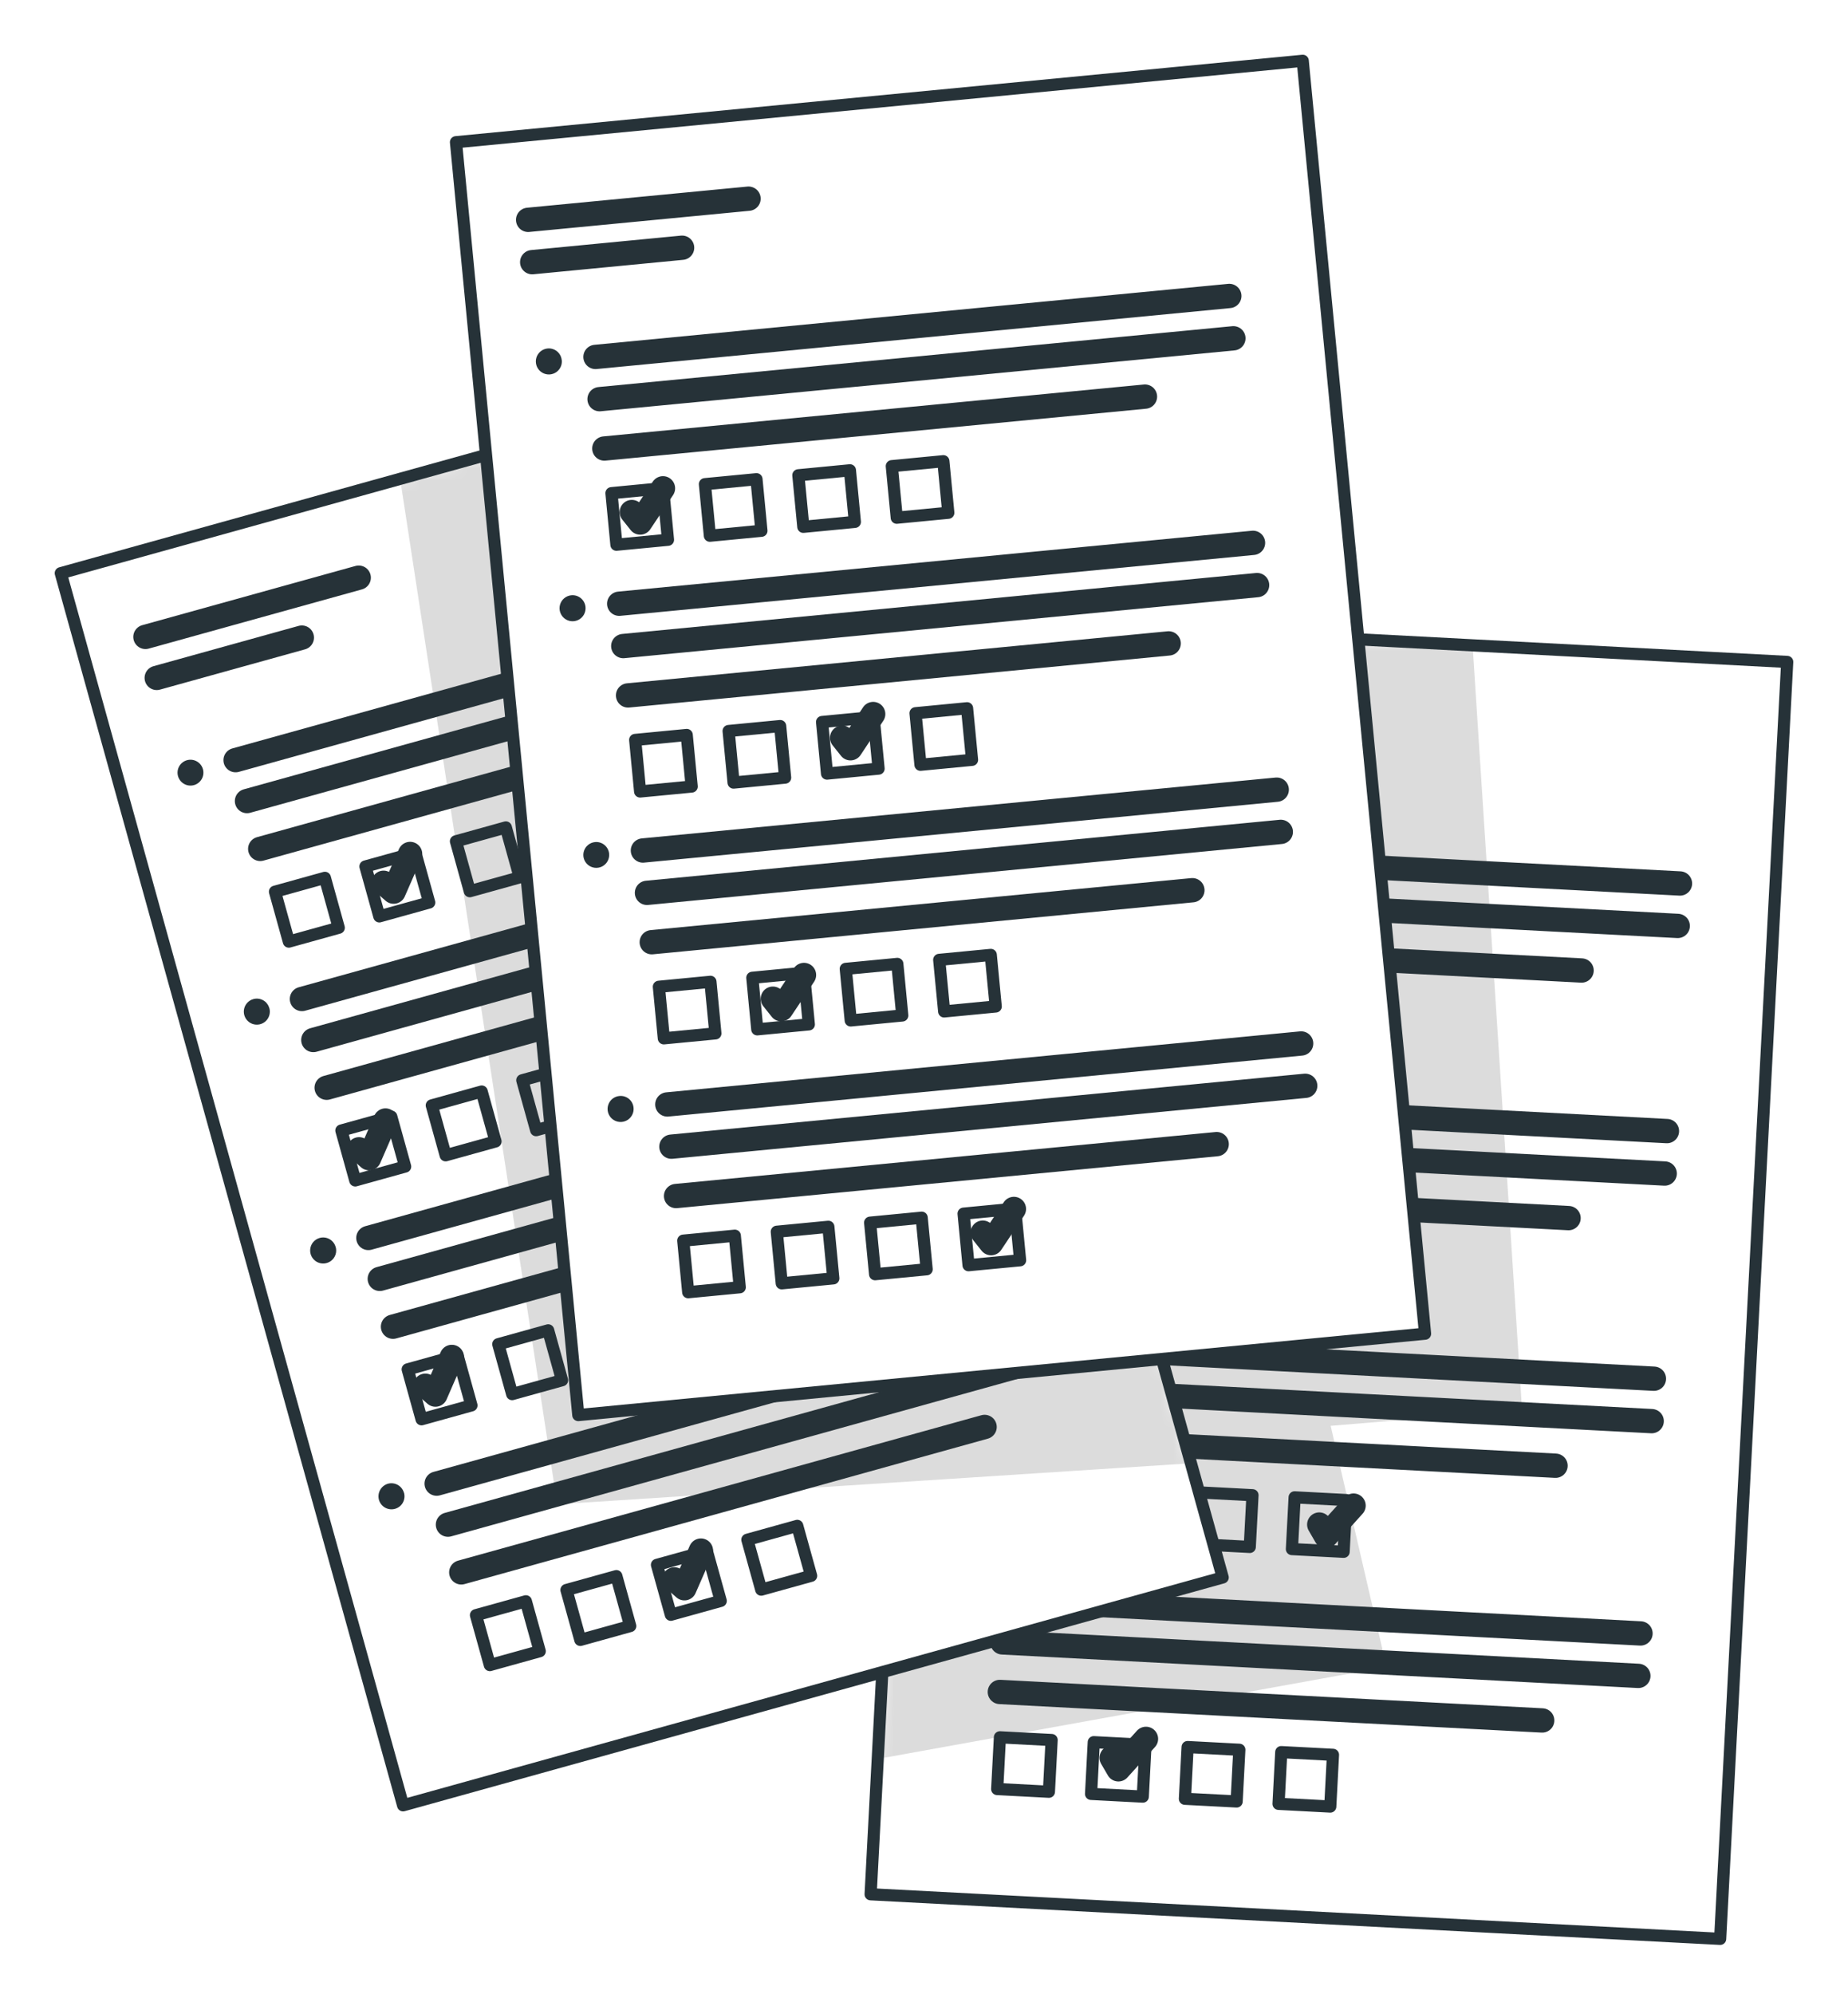 <svg width="152" height="164" viewBox="0 0 152 164" fill="none" xmlns="http://www.w3.org/2000/svg">
<g filter="url(#filter0_d_344_255)">
<path d="M147 50.434L141.485 155.443L71.61 151.777L72.196 140.646L77.126 46.76L121.123 49.07L147 50.434Z" fill="white"/>
<mask id="mask0_344_255" style="mask-type:luminance" maskUnits="userSpaceOnUse" x="71" y="46" width="76" height="110">
<path d="M147 50.434L141.485 155.443L71.61 151.777L72.196 140.646L77.126 46.76L121.123 49.07L147 50.434Z" fill="white"/>
</mask>
<g mask="url(#mask0_344_255)">
<path opacity="0.2" d="M125.19 111.956L109.448 113.253L114.042 133.08L72.196 140.646L77.126 46.76L121.123 49.07L125.19 111.956Z" fill="black" fill-opacity="0.7"/>
</g>
<path d="M147 50.434L141.485 155.443L71.61 151.777L72.196 140.646L77.126 46.76L121.123 49.07L147 50.434Z" stroke="#263238" stroke-linecap="round" stroke-linejoin="round"/>
<path d="M82.055 53.941L100.241 54.895" stroke="#263238" stroke-width="2" stroke-linecap="round" stroke-linejoin="round"/>
<path d="M81.871 57.431L94.241 58.084" stroke="#263238" stroke-width="2" stroke-linecap="round" stroke-linejoin="round"/>
<path d="M85.871 65.909L138.179 68.654" stroke="#263238" stroke-width="2" stroke-linecap="round" stroke-linejoin="round"/>
<path d="M85.687 69.399L137.995 72.144" stroke="#263238" stroke-width="2" stroke-linecap="round" stroke-linejoin="round"/>
<path d="M85.478 73.475L130.086 75.81" stroke="#263238" stroke-width="2" stroke-linecap="round" stroke-linejoin="round"/>
<path d="M85.496 77.193L85.273 81.447L89.527 81.67L89.75 77.416L85.496 77.193Z" stroke="#263238" stroke-linecap="round" stroke-linejoin="round"/>
<path d="M93.207 77.601L92.984 81.855L97.237 82.079L97.461 77.825L93.207 77.601Z" stroke="#263238" stroke-linecap="round" stroke-linejoin="round"/>
<path d="M100.909 78.01L100.685 82.264L104.939 82.487L105.163 78.233L100.909 78.01Z" stroke="#263238" stroke-linecap="round" stroke-linejoin="round"/>
<path d="M108.619 78.418L108.396 82.672L112.65 82.896L112.873 78.642L108.619 78.418Z" stroke="#263238" stroke-linecap="round" stroke-linejoin="round"/>
<path d="M83.085 65.758C83.079 65.897 83.046 66.033 82.989 66.159C82.93 66.285 82.848 66.398 82.746 66.492C82.644 66.586 82.525 66.659 82.395 66.707C82.265 66.755 82.127 66.777 81.988 66.771C81.706 66.757 81.442 66.631 81.253 66.421C81.063 66.212 80.965 65.936 80.98 65.654C80.994 65.372 81.12 65.107 81.329 64.918C81.539 64.729 81.815 64.631 82.097 64.645C82.236 64.652 82.371 64.685 82.497 64.744C82.622 64.803 82.735 64.887 82.828 64.989C82.922 65.092 82.994 65.212 83.041 65.342C83.087 65.473 83.108 65.612 83.101 65.75L83.085 65.758Z" fill="#263238"/>
<path d="M84.8 86.271L137.108 89.016" stroke="#263238" stroke-width="2" stroke-linecap="round" stroke-linejoin="round"/>
<path d="M84.616 89.761L136.923 92.506" stroke="#263238" stroke-width="2" stroke-linecap="round" stroke-linejoin="round"/>
<path d="M84.407 93.837L129.015 96.172" stroke="#263238" stroke-width="2" stroke-linecap="round" stroke-linejoin="round"/>
<path d="M84.416 97.568L84.192 101.822L88.446 102.046L88.67 97.792L84.416 97.568Z" stroke="#263238" stroke-linecap="round" stroke-linejoin="round"/>
<path d="M92.135 97.968L91.911 102.222L96.165 102.446L96.389 98.192L92.135 97.968Z" stroke="#263238" stroke-linecap="round" stroke-linejoin="round"/>
<path d="M99.837 98.368L99.613 102.622L103.867 102.846L104.091 98.592L99.837 98.368Z" stroke="#263238" stroke-linecap="round" stroke-linejoin="round"/>
<path d="M107.539 98.777L107.315 103.031L111.569 103.254L111.793 99L107.539 98.777Z" stroke="#263238" stroke-linecap="round" stroke-linejoin="round"/>
<path d="M82.022 86.121C82.015 86.26 81.981 86.397 81.922 86.524C81.862 86.65 81.778 86.764 81.675 86.858C81.572 86.952 81.451 87.025 81.319 87.072C81.188 87.119 81.048 87.14 80.909 87.133C80.697 87.123 80.493 87.05 80.323 86.924C80.153 86.799 80.023 86.625 79.952 86.426C79.88 86.227 79.869 86.01 79.92 85.805C79.971 85.599 80.082 85.414 80.239 85.271C80.395 85.129 80.591 85.035 80.8 85.004C81.009 84.972 81.223 85.004 81.415 85.094C81.607 85.183 81.767 85.328 81.877 85.51C81.986 85.691 82.04 85.901 82.03 86.112L82.022 86.121Z" fill="#263238"/>
<path d="M83.737 106.633L136.036 109.379" stroke="#263238" stroke-width="2" stroke-linecap="round" stroke-linejoin="round"/>
<path d="M83.553 110.123L135.852 112.868" stroke="#263238" stroke-width="2" stroke-linecap="round" stroke-linejoin="round"/>
<path d="M83.336 114.191L127.943 116.534" stroke="#263238" stroke-width="2" stroke-linecap="round" stroke-linejoin="round"/>
<path d="M83.353 117.918L83.129 122.172L87.383 122.396L87.607 118.142L83.353 117.918Z" stroke="#263238" stroke-linecap="round" stroke-linejoin="round"/>
<path d="M91.966 118.301L91.753 122.564L96.016 122.777L96.229 118.514L91.966 118.301Z" stroke="#263238" stroke-width="1.001" stroke-linecap="round" stroke-linejoin="round"/>
<path d="M98.765 118.736L98.541 122.99L102.795 123.213L103.019 118.959L98.765 118.736Z" stroke="#263238" stroke-linecap="round" stroke-linejoin="round"/>
<path d="M106.484 119.135L106.261 123.389L110.515 123.613L110.738 119.359L106.484 119.135Z" stroke="#263238" stroke-linecap="round" stroke-linejoin="round"/>
<path d="M80.95 106.483C80.944 106.622 80.91 106.759 80.85 106.886C80.791 107.012 80.707 107.126 80.604 107.22C80.5 107.314 80.379 107.387 80.248 107.434C80.116 107.481 79.977 107.502 79.837 107.496C79.553 107.496 79.281 107.383 79.08 107.182C78.879 106.981 78.766 106.708 78.766 106.424C78.766 106.14 78.879 105.868 79.08 105.667C79.281 105.466 79.553 105.353 79.837 105.353H79.988C80.127 105.359 80.264 105.393 80.391 105.453C80.517 105.512 80.631 105.596 80.725 105.7C80.819 105.803 80.892 105.924 80.939 106.055C80.986 106.187 81.007 106.327 81.001 106.466L80.95 106.483Z" fill="#263238"/>
<path d="M82.632 127.573L134.932 130.327" stroke="#263238" stroke-width="2" stroke-linecap="round" stroke-linejoin="round"/>
<path d="M82.448 131.063L134.756 133.817" stroke="#263238" stroke-width="2" stroke-linecap="round" stroke-linejoin="round"/>
<path d="M82.239 135.139L126.847 137.482" stroke="#263238" stroke-width="2" stroke-linecap="round" stroke-linejoin="round"/>
<path d="M82.244 138.868L82.02 143.122L86.274 143.346L86.498 139.092L82.244 138.868Z" stroke="#263238" stroke-linecap="round" stroke-linejoin="round"/>
<path d="M89.964 139.268L89.741 143.522L93.995 143.746L94.218 139.492L89.964 139.268Z" stroke="#263238" stroke-linecap="round" stroke-linejoin="round"/>
<path d="M97.683 139.669L97.46 143.923L101.714 144.146L101.937 139.892L97.683 139.669Z" stroke="#263238" stroke-linecap="round" stroke-linejoin="round"/>
<path d="M105.385 140.086L105.162 144.34L109.416 144.563L109.639 140.309L105.385 140.086Z" stroke="#263238" stroke-linecap="round" stroke-linejoin="round"/>
<path d="M79.846 127.431C79.834 127.641 79.76 127.842 79.634 128.01C79.507 128.178 79.334 128.304 79.136 128.374C78.938 128.443 78.723 128.452 78.52 128.4C78.316 128.348 78.133 128.236 77.993 128.08C77.853 127.923 77.762 127.729 77.732 127.521C77.703 127.313 77.735 127.101 77.826 126.911C77.917 126.722 78.062 126.564 78.243 126.456C78.423 126.349 78.632 126.298 78.841 126.309C78.981 126.317 79.118 126.352 79.244 126.412C79.37 126.473 79.483 126.558 79.576 126.662C79.67 126.766 79.741 126.887 79.788 127.019C79.834 127.151 79.854 127.291 79.846 127.431Z" fill="#263238"/>
<path d="M86.943 78.965L87.495 79.919L89.763 77.417" stroke="#263238" stroke-width="2" stroke-linecap="round" stroke-linejoin="round"/>
<path d="M101.304 99.879L101.857 100.834L104.125 98.331" stroke="#263238" stroke-width="2" stroke-linecap="round" stroke-linejoin="round"/>
<path d="M108.51 121.372L109.062 122.326L111.331 119.815" stroke="#263238" stroke-width="2" stroke-linecap="round" stroke-linejoin="round"/>
<path d="M91.437 140.554L91.989 141.5L94.257 138.997" stroke="#263238" stroke-width="2" stroke-linecap="round" stroke-linejoin="round"/>
<path d="M100.568 125.724L33.154 144.462L5 43.136L32.911 35.378L72.414 24.406L97.957 116.333L100.568 125.724Z" fill="white"/>
<mask id="mask1_344_255" style="mask-type:luminance" maskUnits="userSpaceOnUse" x="5" y="24" width="96" height="121">
<path d="M100.568 125.724L33.154 144.462L5 43.136L32.911 35.378L72.414 24.406L97.957 116.333L100.568 125.724Z" fill="white"/>
</mask>
<g mask="url(#mask1_344_255)">
<path opacity="0.2" d="M97.957 116.333L45.833 119.706L32.911 35.378L72.414 24.406L97.957 116.333Z" fill="black" fill-opacity="0.7"/>
</g>
<path d="M100.568 125.724L33.154 144.462L5 43.136L32.911 35.378L72.414 24.406L97.957 116.333L100.568 125.724Z" stroke="#263238" stroke-linecap="round" stroke-linejoin="round"/>
<path d="M11.963 48.376L29.505 43.505" stroke="#263238" stroke-width="2" stroke-linecap="round" stroke-linejoin="round"/>
<path d="M12.892 51.748L24.826 48.434" stroke="#263238" stroke-width="2" stroke-linecap="round" stroke-linejoin="round"/>
<path d="M19.378 58.511L69.844 44.492" stroke="#263238" stroke-width="2" stroke-linecap="round" stroke-linejoin="round"/>
<path d="M20.316 61.875L70.782 47.857" stroke="#263238" stroke-width="2" stroke-linecap="round" stroke-linejoin="round"/>
<path d="M21.404 65.809L64.446 53.849" stroke="#263238" stroke-width="2" stroke-linecap="round" stroke-linejoin="round"/>
<path d="M26.722 68.189L22.618 69.33L23.758 73.434L27.863 72.294L26.722 68.189Z" stroke="#263238" stroke-linecap="round" stroke-linejoin="round"/>
<path d="M34.164 66.114L30.059 67.255L31.2 71.359L35.304 70.218L34.164 66.114Z" stroke="#263238" stroke-linecap="round" stroke-linejoin="round"/>
<path d="M41.607 64.044L37.503 65.185L38.643 69.289L42.748 68.149L41.607 64.044Z" stroke="#263238" stroke-linecap="round" stroke-linejoin="round"/>
<path d="M49.037 61.981L44.932 63.122L46.073 67.227L50.177 66.086L49.037 61.981Z" stroke="#263238" stroke-linecap="round" stroke-linejoin="round"/>
<path d="M16.692 59.255C16.767 59.527 16.732 59.818 16.593 60.064C16.454 60.309 16.223 60.49 15.951 60.565C15.679 60.641 15.389 60.605 15.143 60.466C14.897 60.327 14.717 60.096 14.641 59.825C14.566 59.553 14.601 59.262 14.74 59.016C14.879 58.771 15.11 58.59 15.382 58.515C15.654 58.439 15.945 58.475 16.19 58.614C16.436 58.753 16.616 58.984 16.692 59.255Z" fill="#263238"/>
<path d="M24.835 78.153L75.301 64.135" stroke="#263238" stroke-width="2" stroke-linecap="round" stroke-linejoin="round"/>
<path d="M25.772 81.526L76.239 67.499" stroke="#263238" stroke-width="2" stroke-linecap="round" stroke-linejoin="round"/>
<path d="M26.869 85.451L69.903 73.492" stroke="#263238" stroke-width="2" stroke-linecap="round" stroke-linejoin="round"/>
<path d="M32.184 87.828L28.079 88.968L29.22 93.072L33.324 91.932L32.184 87.828Z" stroke="#263238" stroke-linecap="round" stroke-linejoin="round"/>
<path d="M39.619 85.762L35.515 86.903L36.655 91.007L40.76 89.867L39.619 85.762Z" stroke="#263238" stroke-linecap="round" stroke-linejoin="round"/>
<path d="M47.063 83.695L42.959 84.836L44.099 88.94L48.203 87.8L47.063 83.695Z" stroke="#263238" stroke-linecap="round" stroke-linejoin="round"/>
<path d="M54.512 81.618L50.408 82.758L51.548 86.863L55.653 85.722L54.512 81.618Z" stroke="#263238" stroke-linecap="round" stroke-linejoin="round"/>
<path d="M22.157 78.906C22.213 79.11 22.208 79.327 22.142 79.528C22.076 79.729 21.952 79.906 21.785 80.036C21.618 80.167 21.417 80.245 21.205 80.261C20.994 80.277 20.783 80.23 20.599 80.126C20.414 80.022 20.265 79.866 20.169 79.677C20.073 79.488 20.036 79.275 20.061 79.065C20.086 78.855 20.173 78.657 20.311 78.496C20.448 78.335 20.631 78.219 20.834 78.162C20.969 78.123 21.11 78.112 21.249 78.128C21.388 78.145 21.522 78.188 21.644 78.257C21.767 78.325 21.874 78.417 21.96 78.527C22.047 78.637 22.111 78.763 22.148 78.898L22.157 78.906Z" fill="#263238"/>
<path d="M30.3 97.804L80.758 83.777" stroke="#263238" stroke-width="2" stroke-linecap="round" stroke-linejoin="round"/>
<path d="M31.238 101.168L81.695 87.15" stroke="#263238" stroke-width="2" stroke-linecap="round" stroke-linejoin="round"/>
<path d="M32.325 105.102L75.368 93.142" stroke="#263238" stroke-width="2" stroke-linecap="round" stroke-linejoin="round"/>
<path d="M37.637 107.47L33.533 108.611L34.673 112.715L38.778 111.574L37.637 107.47Z" stroke="#263238" stroke-linecap="round" stroke-linejoin="round"/>
<path d="M45.089 105.401L40.985 106.541L42.125 110.645L46.23 109.505L45.089 105.401Z" stroke="#263238" stroke-linecap="round" stroke-linejoin="round"/>
<path d="M52.516 103.336L48.412 104.476L49.552 108.581L53.657 107.44L52.516 103.336Z" stroke="#263238" stroke-linecap="round" stroke-linejoin="round"/>
<path d="M59.96 101.268L55.855 102.409L56.996 106.513L61.1 105.373L59.96 101.268Z" stroke="#263238" stroke-linecap="round" stroke-linejoin="round"/>
<path d="M27.613 98.549C27.67 98.753 27.665 98.969 27.599 99.17C27.533 99.371 27.408 99.548 27.242 99.679C27.075 99.809 26.873 99.887 26.662 99.903C26.451 99.919 26.24 99.873 26.055 99.769C25.871 99.665 25.721 99.508 25.626 99.32C25.53 99.131 25.492 98.918 25.518 98.708C25.543 98.497 25.63 98.299 25.767 98.138C25.905 97.978 26.087 97.861 26.291 97.804C26.426 97.766 26.567 97.754 26.706 97.771C26.845 97.787 26.979 97.831 27.101 97.899C27.223 97.968 27.331 98.06 27.417 98.17C27.504 98.28 27.567 98.406 27.605 98.54L27.613 98.549Z" fill="#263238"/>
<path d="M35.916 118.007L86.374 103.989" stroke="#263238" stroke-width="2" stroke-linecap="round" stroke-linejoin="round"/>
<path d="M36.845 121.38L87.311 107.353" stroke="#263238" stroke-width="2" stroke-linecap="round" stroke-linejoin="round"/>
<path d="M37.941 125.305L80.984 113.346" stroke="#263238" stroke-width="2" stroke-linecap="round" stroke-linejoin="round"/>
<path d="M43.254 127.683L39.149 128.824L40.29 132.928L44.394 131.787L43.254 127.683Z" stroke="#263238" stroke-linecap="round" stroke-linejoin="round"/>
<path d="M50.697 125.614L46.593 126.754L47.733 130.859L51.838 129.718L50.697 125.614Z" stroke="#263238" stroke-linecap="round" stroke-linejoin="round"/>
<path d="M58.141 123.546L54.036 124.687L55.177 128.791L59.281 127.651L58.141 123.546Z" stroke="#263238" stroke-linecap="round" stroke-linejoin="round"/>
<path d="M65.576 121.481L61.472 122.622L62.612 126.726L66.717 125.586L65.576 121.481Z" stroke="#263238" stroke-linecap="round" stroke-linejoin="round"/>
<path d="M33.229 118.752C33.308 119.025 33.275 119.318 33.138 119.567C33.001 119.816 32.77 120 32.497 120.078C32.224 120.157 31.931 120.124 31.682 119.987C31.433 119.85 31.249 119.619 31.17 119.346C31.093 119.072 31.127 118.778 31.265 118.529C31.403 118.28 31.633 118.095 31.907 118.015C32.178 117.94 32.467 117.974 32.713 118.111C32.959 118.247 33.141 118.474 33.221 118.744L33.229 118.752Z" fill="#263238"/>
<path d="M31.547 68.596L32.376 69.324L33.731 66.227" stroke="#263238" stroke-width="2" stroke-linecap="round" stroke-linejoin="round"/>
<path d="M29.53 90.514L30.359 91.243L31.706 88.146" stroke="#263238" stroke-width="2" stroke-linecap="round" stroke-linejoin="round"/>
<path d="M34.987 109.956L35.815 110.684L37.163 107.588" stroke="#263238" stroke-width="2" stroke-linecap="round" stroke-linejoin="round"/>
<path d="M55.466 125.883L56.295 126.611L57.651 123.514" stroke="#263238" stroke-width="2" stroke-linecap="round" stroke-linejoin="round"/>
<path d="M107.151 1L37.505 7.694L47.566 112.37L117.212 105.676L107.151 1Z" fill="white" stroke="#263238" stroke-linecap="round" stroke-linejoin="round"/>
<path d="M43.44 14.079L61.567 12.338" stroke="#263238" stroke-width="2" stroke-linecap="round" stroke-linejoin="round"/>
<path d="M43.774 17.56L56.102 16.372" stroke="#263238" stroke-width="2" stroke-linecap="round" stroke-linejoin="round"/>
<path d="M48.98 25.352L101.112 20.339" stroke="#263238" stroke-width="2" stroke-linecap="round" stroke-linejoin="round"/>
<path d="M49.315 28.825L101.447 23.82" stroke="#263238" stroke-width="2" stroke-linecap="round" stroke-linejoin="round"/>
<path d="M49.708 32.884L94.174 28.616" stroke="#263238" stroke-width="2" stroke-linecap="round" stroke-linejoin="round"/>
<path d="M54.535 36.148L50.294 36.556L50.702 40.796L54.942 40.389L54.535 36.148Z" stroke="#263238" stroke-linecap="round" stroke-linejoin="round"/>
<path d="M62.221 35.408L57.98 35.815L58.388 40.056L62.628 39.648L62.221 35.408Z" stroke="#263238" stroke-linecap="round" stroke-linejoin="round"/>
<path d="M69.907 34.676L65.666 35.084L66.074 39.324L70.314 38.916L69.907 34.676Z" stroke="#263238" stroke-linecap="round" stroke-linejoin="round"/>
<path d="M77.592 33.928L73.352 34.335L73.759 38.575L77.999 38.168L77.592 33.928Z" stroke="#263238" stroke-linecap="round" stroke-linejoin="round"/>
<path d="M46.21 25.62C46.23 25.831 46.188 26.043 46.088 26.229C45.988 26.416 45.835 26.569 45.648 26.669C45.461 26.768 45.249 26.81 45.038 26.789C44.827 26.768 44.627 26.686 44.464 26.551C44.3 26.417 44.18 26.237 44.118 26.034C44.057 25.831 44.057 25.615 44.118 25.412C44.18 25.21 44.3 25.03 44.464 24.895C44.627 24.761 44.827 24.678 45.038 24.657C45.177 24.643 45.318 24.657 45.451 24.698C45.585 24.738 45.71 24.805 45.818 24.893C45.926 24.982 46.015 25.091 46.081 25.214C46.147 25.337 46.188 25.472 46.201 25.611L46.21 25.62Z" fill="#263238"/>
<path d="M50.93 45.647L103.062 40.642" stroke="#263238" stroke-width="2" stroke-linecap="round" stroke-linejoin="round"/>
<path d="M51.265 49.129L103.397 44.116" stroke="#263238" stroke-width="2" stroke-linecap="round" stroke-linejoin="round"/>
<path d="M51.658 53.188L96.124 48.911" stroke="#263238" stroke-width="2" stroke-linecap="round" stroke-linejoin="round"/>
<path d="M56.484 56.44L52.244 56.848L52.651 61.088L56.892 60.681L56.484 56.44Z" stroke="#263238" stroke-linecap="round" stroke-linejoin="round"/>
<path d="M64.17 55.708L59.93 56.115L60.337 60.356L64.578 59.948L64.17 55.708Z" stroke="#263238" stroke-linecap="round" stroke-linejoin="round"/>
<path d="M71.856 54.968L67.616 55.375L68.023 59.616L72.264 59.208L71.856 54.968Z" stroke="#263238" stroke-linecap="round" stroke-linejoin="round"/>
<path d="M79.543 54.244L75.303 54.652L75.71 58.892L79.951 58.485L79.543 54.244Z" stroke="#263238" stroke-linecap="round" stroke-linejoin="round"/>
<path d="M48.16 45.915C48.18 46.126 48.138 46.338 48.038 46.525C47.938 46.711 47.785 46.864 47.598 46.964C47.411 47.063 47.199 47.106 46.988 47.085C46.777 47.064 46.577 46.981 46.414 46.846C46.25 46.712 46.13 46.532 46.069 46.329C46.007 46.127 46.007 45.91 46.069 45.708C46.13 45.505 46.25 45.325 46.414 45.191C46.578 45.056 46.777 44.973 46.988 44.953C47.128 44.939 47.27 44.953 47.405 44.993C47.539 45.034 47.665 45.102 47.774 45.191C47.882 45.28 47.973 45.39 48.039 45.514C48.105 45.639 48.146 45.775 48.16 45.915Z" fill="#263238"/>
<path d="M52.88 65.942L105.012 60.938" stroke="#263238" stroke-width="2" stroke-linecap="round" stroke-linejoin="round"/>
<path d="M53.215 69.424L105.347 64.411" stroke="#263238" stroke-width="2" stroke-linecap="round" stroke-linejoin="round"/>
<path d="M53.608 73.483L98.074 69.207" stroke="#263238" stroke-width="2" stroke-linecap="round" stroke-linejoin="round"/>
<path d="M58.434 76.74L54.193 77.148L54.601 81.388L58.841 80.981L58.434 76.74Z" stroke="#263238" stroke-linecap="round" stroke-linejoin="round"/>
<path d="M66.12 76L61.879 76.408L62.287 80.648L66.527 80.241L66.12 76Z" stroke="#263238" stroke-linecap="round" stroke-linejoin="round"/>
<path d="M73.806 75.268L69.565 75.675L69.973 79.916L74.213 79.508L73.806 75.268Z" stroke="#263238" stroke-linecap="round" stroke-linejoin="round"/>
<path d="M81.492 74.528L77.251 74.935L77.659 79.176L81.899 78.768L81.492 74.528Z" stroke="#263238" stroke-linecap="round" stroke-linejoin="round"/>
<path d="M50.102 66.21C50.12 66.42 50.077 66.63 49.977 66.814C49.876 66.999 49.723 67.15 49.537 67.248C49.351 67.345 49.14 67.385 48.931 67.363C48.722 67.341 48.524 67.257 48.362 67.123C48.201 66.988 48.083 66.809 48.023 66.607C47.964 66.406 47.966 66.191 48.028 65.99C48.091 65.79 48.211 65.612 48.375 65.48C48.538 65.348 48.737 65.267 48.947 65.248C49.086 65.235 49.226 65.25 49.359 65.291C49.492 65.333 49.616 65.4 49.723 65.49C49.831 65.579 49.919 65.689 49.984 65.812C50.049 65.936 50.089 66.071 50.102 66.21Z" fill="#263238"/>
<path d="M54.889 86.824L107.02 81.811" stroke="#263238" stroke-width="2" stroke-linecap="round" stroke-linejoin="round"/>
<path d="M55.224 90.297L107.355 85.292" stroke="#263238" stroke-width="2" stroke-linecap="round" stroke-linejoin="round"/>
<path d="M55.608 94.356L100.074 90.088" stroke="#263238" stroke-width="2" stroke-linecap="round" stroke-linejoin="round"/>
<path d="M60.439 97.618L56.199 98.026L56.606 102.266L60.846 101.858L60.439 97.618Z" stroke="#263238" stroke-linecap="round" stroke-linejoin="round"/>
<path d="M68.133 96.886L63.893 97.293L64.3 101.534L68.541 101.126L68.133 96.886Z" stroke="#263238" stroke-linecap="round" stroke-linejoin="round"/>
<path d="M75.81 96.138L71.57 96.546L71.977 100.786L76.218 100.379L75.81 96.138Z" stroke="#263238" stroke-linecap="round" stroke-linejoin="round"/>
<path d="M83.496 95.397L79.256 95.805L79.663 100.045L83.904 99.638L83.496 95.397Z" stroke="#263238" stroke-linecap="round" stroke-linejoin="round"/>
<path d="M52.11 87.083C52.133 87.294 52.092 87.508 51.992 87.695C51.893 87.883 51.74 88.038 51.553 88.139C51.366 88.24 51.154 88.282 50.942 88.262C50.73 88.242 50.53 88.159 50.365 88.024C50.201 87.889 50.081 87.709 50.019 87.505C49.958 87.302 49.958 87.085 50.021 86.882C50.083 86.678 50.204 86.498 50.369 86.364C50.534 86.23 50.735 86.148 50.947 86.129C51.086 86.115 51.226 86.129 51.36 86.169C51.494 86.21 51.618 86.276 51.726 86.365C51.834 86.453 51.924 86.562 51.99 86.686C52.056 86.809 52.096 86.944 52.11 87.083Z" fill="#263238"/>
<path d="M51.968 38.107L52.654 38.969L54.529 36.157" stroke="#263238" stroke-width="2" stroke-linecap="round" stroke-linejoin="round"/>
<path d="M69.267 56.669L69.953 57.532L71.82 54.719" stroke="#263238" stroke-width="2" stroke-linecap="round" stroke-linejoin="round"/>
<path d="M63.568 78.128L64.254 78.99L66.129 76.178" stroke="#263238" stroke-width="2" stroke-linecap="round" stroke-linejoin="round"/>
<path d="M80.833 97.369L81.519 98.231L83.394 95.419" stroke="#263238" stroke-width="2" stroke-linecap="round" stroke-linejoin="round"/>
</g>
<defs>
<filter id="filter0_d_344_255" x="0.5" y="0.5" width="151" height="163.443" filterUnits="userSpaceOnUse" color-interpolation-filters="sRGB">
<feFlood flood-opacity="0" result="BackgroundImageFix"/>
<feColorMatrix in="SourceAlpha" type="matrix" values="0 0 0 0 0 0 0 0 0 0 0 0 0 0 0 0 0 0 127 0" result="hardAlpha"/>
<feOffset dy="4"/>
<feGaussianBlur stdDeviation="2"/>
<feComposite in2="hardAlpha" operator="out"/>
<feColorMatrix type="matrix" values="0 0 0 0 0 0 0 0 0 0 0 0 0 0 0 0 0 0 0.25 0"/>
<feBlend mode="normal" in2="BackgroundImageFix" result="effect1_dropShadow_344_255"/>
<feBlend mode="normal" in="SourceGraphic" in2="effect1_dropShadow_344_255" result="shape"/>
</filter>
</defs>
</svg>
